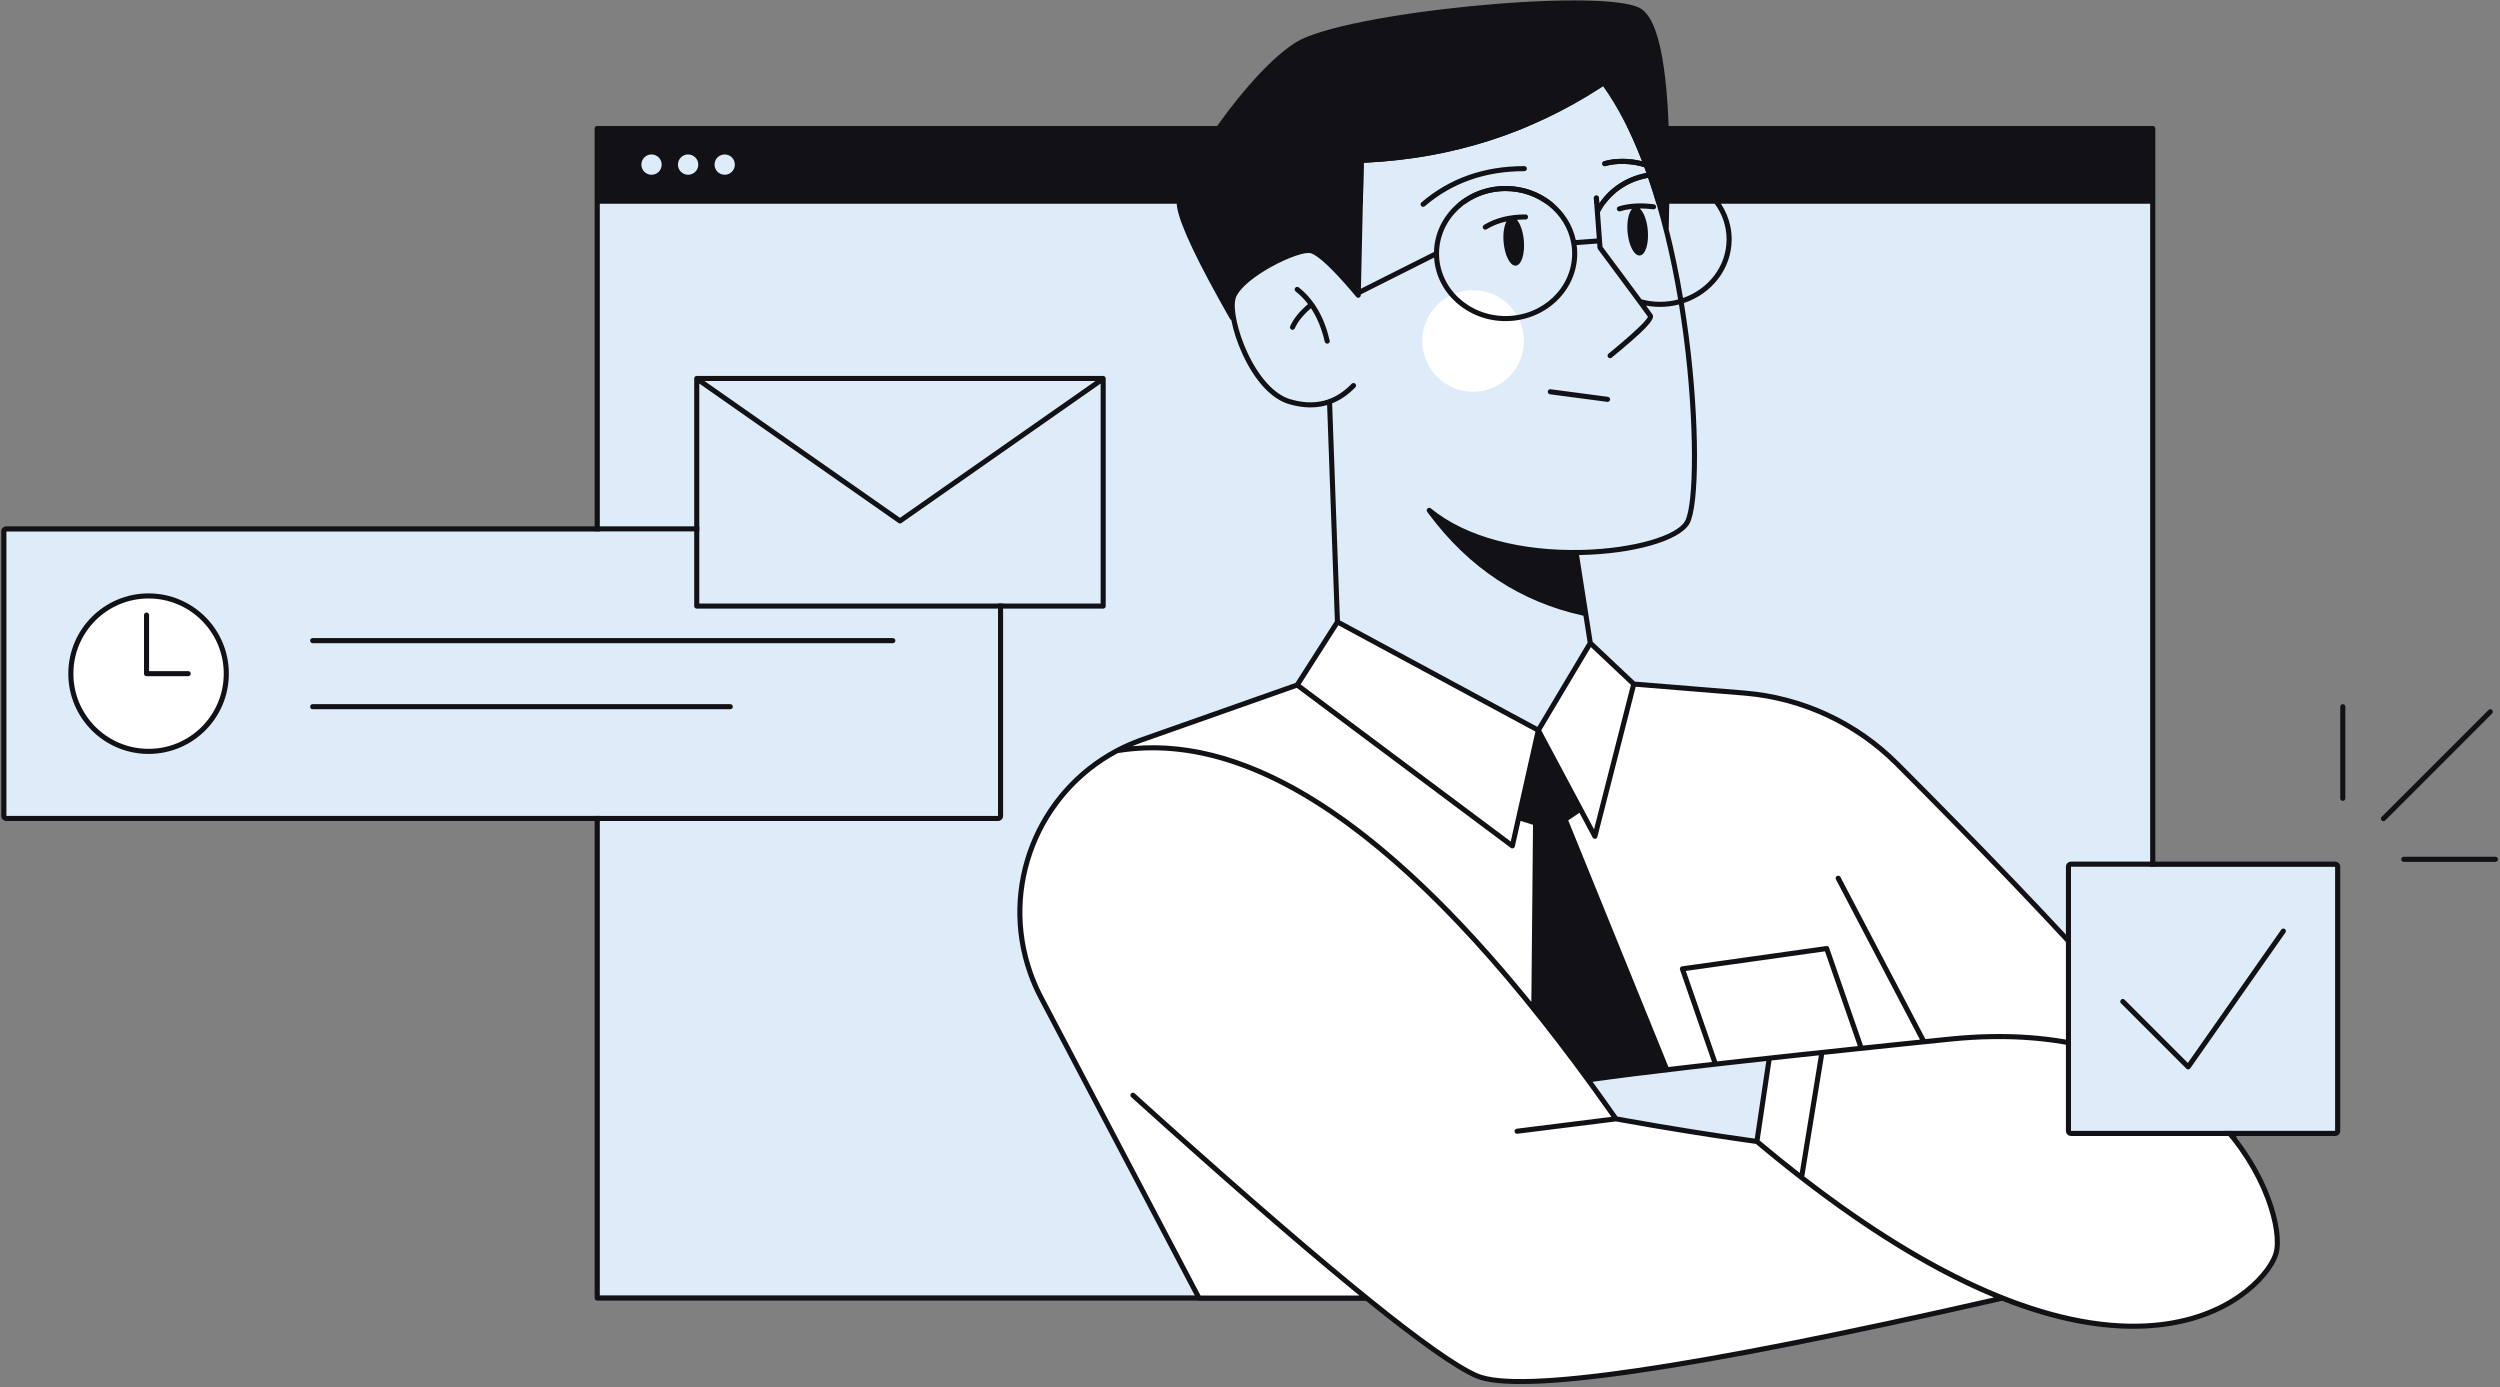 <svg width="346" height="192" viewBox="0 0 346 192" fill="none" xmlns="http://www.w3.org/2000/svg">
<rect x="0" y="0" width="346" height="192" fill="#808080" stroke="none"/>
<path fill-rule="evenodd" clip-rule="evenodd" d="M297.594 18.14V179.297H83V18.14L297.594 18.14Z" fill="#DDECF8"/>
<path fill-rule="evenodd" clip-rule="evenodd" d="M298.297 17.753C298.277 17.576 298.127 17.438 297.945 17.438H82.648L82.612 17.439C82.435 17.457 82.297 17.607 82.297 17.789V179.684C82.317 179.862 82.466 180 82.648 180H297.945L297.981 179.998C298.159 179.98 298.297 179.83 298.297 179.648V17.753ZM83 28.195H297.594V179.297H83V28.195ZM90.172 24.188C90.948 24.188 91.578 23.558 91.578 22.781C91.578 22.005 90.948 21.375 90.172 21.375C89.395 21.375 88.766 22.005 88.766 22.781C88.766 23.558 89.395 24.188 90.172 24.188ZM96.641 22.781C96.641 23.558 96.011 24.188 95.234 24.188C94.458 24.188 93.828 23.558 93.828 22.781C93.828 22.005 94.458 21.375 95.234 21.375C96.011 21.375 96.641 22.005 96.641 22.781ZM100.297 24.188C101.074 24.188 101.703 23.558 101.703 22.781C101.703 22.005 101.074 21.375 100.297 21.375C99.52 21.375 98.891 22.005 98.891 22.781C98.891 23.558 99.52 24.188 100.297 24.188Z" fill="#121216"/>
<path fill-rule="evenodd" clip-rule="evenodd" d="M244.456 146.846L242.857 157.583C237.022 156.775 230.877 155.791 224.423 154.632L223.704 154.502L223.846 154.527C222.697 152.885 221.554 151.282 220.417 149.72L221.508 149.568C224.839 149.114 229.201 148.575 234.596 147.952L235.522 147.846L237.39 147.633C237.426 147.636 237.463 147.633 237.499 147.625L237.526 147.617L238.963 147.455L241.964 147.12L244.456 146.846ZM221.048 33.708L221.091 34.303L221.097 34.342C221.104 34.381 221.118 34.419 221.138 34.453L221.16 34.487L222.236 35.934L225.398 40.196L227.122 42.535L227.866 43.559L228.076 43.857L228.064 43.883C228.036 43.938 227.991 44.011 227.928 44.097C227.799 44.275 227.606 44.498 227.351 44.764L227.28 44.838L227.129 44.992L226.965 45.154L226.809 45.307C226.595 45.513 226.356 45.736 226.092 45.976L225.958 46.098L225.678 46.349L225.411 46.586L224.985 46.958L224.558 47.325L224.128 47.691L223.693 48.057L223.236 48.439L222.612 48.954C222.462 49.077 222.441 49.298 222.564 49.448C222.687 49.598 222.909 49.62 223.059 49.497L223.698 48.97C227.575 45.756 229.092 44.222 228.73 43.572L228.718 43.552L228.668 43.477L228.531 43.281L228.37 43.056L227.817 42.295C228.448 42.413 229.095 42.473 229.749 42.473C230.655 42.473 231.533 42.358 232.367 42.143C232.608 43.633 232.829 45.148 233.028 46.684C234.536 58.317 234.494 69.849 233.196 72.136C232.059 74.139 226.207 75.859 219.415 76.093L219.209 76.099L218.787 76.11C210.561 76.28 202.888 74.356 198.032 70.359C197.882 70.235 197.66 70.257 197.537 70.407C197.438 70.527 197.432 70.694 197.512 70.819L197.704 71.081C203.239 78.535 210.3 83.228 218.887 85.158L219.147 85.216L219.729 88.927L212.775 100.598L185.446 85.86L184.37 55.886L184.367 55.85L184.362 55.826C185.52 55.366 186.593 54.626 187.58 53.604C187.715 53.464 187.711 53.242 187.571 53.107C187.432 52.972 187.209 52.976 187.074 53.115C184.742 55.531 181.932 56.24 178.587 55.254C176.333 54.59 174.198 52.151 172.636 48.787C171.281 45.869 170.614 42.711 171.003 41.316C171.315 40.194 172.971 38.691 175.261 37.325L175.387 37.25L175.646 37.1L175.91 36.95L176.142 36.823C178.457 35.567 180.723 34.816 181.435 35.051C182.439 35.384 184.274 37.076 186.875 40.1L187.235 40.52L187.473 40.802L187.711 41.086L187.734 41.111C187.94 41.316 188.297 41.192 188.33 40.904L188.332 40.868L188.335 40.748L198.478 35.651C198.786 40.559 203.103 44.442 208.375 44.442C213.791 44.442 218.2 40.343 218.287 35.245L218.289 35.09L218.287 34.935C218.283 34.66 218.265 34.388 218.236 34.12L218.212 33.919L221.048 33.708ZM208.375 26.442C212.9 26.442 216.658 29.505 217.437 33.537C217.432 33.565 217.43 33.594 217.432 33.624C217.436 33.679 217.453 33.73 217.479 33.774C217.549 34.203 217.585 34.643 217.585 35.09C217.585 39.862 213.466 43.739 208.375 43.739C203.283 43.739 199.164 39.862 199.164 35.09C199.164 30.319 203.283 26.442 208.375 26.442ZM228.105 24.611C229.836 29.611 231.225 35.309 232.252 41.447C231.457 41.657 230.617 41.77 229.75 41.77C228.977 41.77 228.218 41.681 227.483 41.506L227.3 41.461L227.182 41.429L225.876 39.66L221.785 34.149L221.435 29.395C222.693 26.926 225.112 25.169 227.945 24.64L228.105 24.611ZM221.873 11.93C223.908 14.758 225.71 18.273 227.268 22.319C225.544 21.873 223.463 21.865 221.996 22.313C221.81 22.369 221.705 22.566 221.762 22.752C221.819 22.937 222.015 23.042 222.201 22.985C223.682 22.533 225.907 22.593 227.579 23.142C227.676 23.405 227.773 23.671 227.868 23.939C225.212 24.421 222.886 25.91 221.423 28.042L221.345 28.159L221.288 27.383L221.283 27.347C221.252 27.172 221.093 27.044 220.911 27.058C220.73 27.071 220.59 27.22 220.585 27.398L220.586 27.434L220.996 33.006L218.091 33.222C217.182 28.992 213.248 25.803 208.518 25.74L208.374 25.739L208.211 25.74C202.945 25.82 198.671 29.775 198.468 34.722L198.463 34.872L188.353 39.952L188.743 22.526L189.156 22.506C200.899 21.909 211.605 18.514 221.266 12.323L221.559 12.135L221.873 11.93Z" fill="#DDECF8"/>
<path fill-rule="evenodd" clip-rule="evenodd" d="M185.102 86.074L212.905 101.068L220.096 88.998L226.112 94.67L241.41 95.918C249.393 96.569 256.884 100.038 262.544 105.704C285.802 128.987 301.375 146.278 309.263 157.577C309.489 157.901 309.694 158.212 309.879 158.511C314.424 164.725 315.746 171.053 314.981 173.531C313.655 177.823 302.329 189.633 277.152 179.645L277.153 179.653C234.505 189.395 210.234 192.977 204.342 190.399L204.171 190.322C201.33 189.026 196.318 185.47 189.135 179.654L165.944 179.653L144.063 138.035C143.494 136.952 143.004 135.83 142.597 134.676C137.993 121.625 144.726 107.325 157.653 102.527L158.047 102.385L179.532 94.806L185.102 86.074ZM243.153 157.979L244.871 146.446L242.699 146.686C235.94 147.44 228.62 148.32 220.736 149.328L220.096 149.41L223.642 154.848C230.491 156.088 236.995 157.131 243.153 157.979Z" fill="white"/>
<mask id="mask0_601_10852" style="mask-type:alpha" maskUnits="userSpaceOnUse" x="141" y="86" width="175" height="106">
<path fill-rule="evenodd" clip-rule="evenodd" d="M185.102 86.074L212.905 101.068L220.096 88.998L226.112 94.67L241.41 95.918C249.393 96.569 256.884 100.038 262.544 105.704C285.802 128.987 301.375 146.278 309.263 157.577C309.489 157.901 309.694 158.212 309.879 158.511C314.424 164.725 315.746 171.053 314.981 173.531C313.655 177.823 302.329 189.633 277.152 179.645L277.153 179.653C234.505 189.395 210.234 192.977 204.342 190.399L204.171 190.322C201.33 189.026 196.318 185.47 189.135 179.654L165.944 179.653L144.063 138.035C143.494 136.952 143.004 135.83 142.597 134.676C137.993 121.625 144.726 107.325 157.653 102.527L158.047 102.385L179.532 94.806L185.102 86.074ZM243.153 157.979L244.871 146.446L242.699 146.686C235.94 147.44 228.62 148.32 220.736 149.328L220.096 149.41L223.642 154.848C230.491 156.088 236.995 157.131 243.153 157.979Z" fill="white"/>
</mask>
<g mask="url(#mask0_601_10852)">
</g>
<path fill-rule="evenodd" clip-rule="evenodd" d="M203.875 40.153C207.758 40.153 210.906 43.301 210.906 47.184C210.906 51.067 207.758 54.215 203.875 54.215C199.991 54.215 196.843 51.067 196.843 47.184C196.843 43.301 199.991 40.153 203.875 40.153Z" fill="white"/>
<path fill-rule="evenodd" clip-rule="evenodd" d="M165.652 179.849L165.633 179.816L143.752 138.198C143.175 137.101 142.678 135.963 142.266 134.793C137.988 122.667 143.363 109.479 154.377 103.614C154.403 103.595 154.432 103.579 154.464 103.568C155.443 103.052 156.466 102.593 157.531 102.198L157.93 102.053L179.301 94.514L184.747 85.977L183.673 56.063C182.061 56.535 180.296 56.491 178.388 55.929C175.898 55.195 173.637 52.613 171.998 49.083C171.243 47.456 170.692 45.758 170.409 44.286C170.339 44.258 170.278 44.206 170.238 44.136L169.945 43.621L169.525 42.879L169 41.944L168.636 41.289C164.77 34.307 162.846 29.906 162.846 27.995C162.846 26.379 165.176 22.054 168.469 17.419L168.571 17.276C172.247 12.128 176.231 7.806 179.346 5.86C185.98 1.713 221.245 -1.73 226.884 1.076C229.696 2.475 231.051 10.017 231.065 23.852C235.915 24.458 239.664 28.373 239.664 33.121C239.664 37.199 236.899 40.662 233.047 41.943C233.272 43.325 233.478 44.728 233.667 46.15L233.725 46.593C235.255 58.394 235.213 70.007 233.808 72.483C232.467 74.845 226.096 76.662 218.802 76.813L218.544 76.817L220.424 88.824L226.263 94.33L241.439 95.568C249.505 96.226 257.073 99.731 262.792 105.456C286.065 128.752 301.649 146.056 309.551 157.376C309.593 157.437 309.614 157.506 309.614 157.575C311.634 160.184 313.19 162.978 314.227 165.749C315.441 168.995 315.829 171.975 315.316 173.635C314.751 175.466 312.838 177.826 310.135 179.705C306.687 182.101 302.231 183.607 296.919 183.864C291.028 184.15 284.417 182.925 277.091 180.028L277.224 179.997L275.954 180.287C233.973 189.837 210.141 193.32 204.201 190.721C201.377 189.485 196.316 185.915 189.01 180.005L165.94 180.004C165.827 180.003 165.718 179.947 165.652 179.849ZM154.709 104.234C143.996 109.938 138.768 122.766 142.929 134.559C143.294 135.593 143.726 136.602 144.223 137.579L144.374 137.871L166.156 179.301L188.144 179.302L187.175 178.51C179.325 172.072 169.125 163.184 156.563 151.841C156.419 151.711 156.408 151.488 156.538 151.344C156.668 151.2 156.89 151.189 157.034 151.319L158.568 152.702L160.048 154.034L161.477 155.316C184.626 176.07 198.985 187.672 204.483 190.077C210.216 192.585 234.125 189.086 275.951 179.566C266.362 175.587 255.571 168.784 243.586 158.799L243.005 158.313L242.444 158.236L241.112 158.048C235.766 157.285 230.166 156.377 224.312 155.326L223.632 155.204L210.01 156.911C209.83 156.933 209.664 156.815 209.624 156.641L209.618 156.606C209.595 156.425 209.714 156.259 209.888 156.219L209.923 156.213L223.018 154.572L222.575 153.94C196.941 117.58 174.304 101.035 154.709 104.234ZM269.879 144.166L263.418 144.831C259.539 145.233 255.885 145.616 252.458 145.982L252.456 146.006L249.716 162.821C258.878 169.899 267.335 175.045 275.092 178.409C283.323 181.978 290.596 183.467 296.885 183.162C302.065 182.911 306.394 181.448 309.734 179.127C312.316 177.333 314.13 175.095 314.645 173.427C315.102 171.946 314.733 169.109 313.568 165.995C312.186 162.302 309.855 158.559 306.713 155.29C298.575 146.823 286.258 142.49 269.879 144.166ZM251.734 146.059L246.991 146.569L245.179 146.767L243.53 157.836L243.905 158.15C245.656 159.61 247.382 161.004 249.084 162.331L251.734 146.059ZM244.456 146.846L241.964 147.12L238.963 147.455L237.526 147.617L237.535 147.614C237.487 147.631 237.438 147.637 237.39 147.633L233.989 148.022C228.272 148.685 223.747 149.251 220.417 149.72C221.554 151.282 222.697 152.885 223.846 154.527L223.704 154.502L225.139 154.76C231.332 155.864 237.238 156.805 242.857 157.583L244.456 146.846ZM226.38 95.044L221.073 115.828C220.996 116.126 220.606 116.185 220.441 115.939L220.422 115.906L218.6 112.491L217.044 113.537L230.911 147.676L233.615 147.358L236.942 146.976L232.511 134.206C232.443 134.008 232.561 133.798 232.758 133.749L232.794 133.742L252.763 130.93C252.917 130.908 253.066 130.99 253.131 131.13L253.144 131.163L257.842 144.705L262.548 144.214L265.722 143.887L254.096 121.709C254.006 121.537 254.072 121.325 254.244 121.235C254.405 121.151 254.601 121.203 254.699 121.35L254.719 121.383L266.475 143.809L268.451 143.605L269.808 143.466C285.404 141.87 297.414 145.671 305.685 153.298C297.118 142.117 282.653 126.332 262.295 105.953C256.75 100.402 249.429 96.982 241.619 96.289L241.382 96.269L226.38 95.044ZM252.575 131.666L233.315 134.379L237.657 146.895L241.226 146.494C245.93 145.972 251.23 145.401 257.124 144.781L252.575 131.666ZM179.472 95.2L158.164 102.716C157.679 102.887 157.203 103.072 156.735 103.269C173.195 101.768 191.588 113.577 211.938 138.656L212.169 114.15L210.448 113.605L209.652 117.146C209.599 117.383 209.33 117.492 209.128 117.37L209.099 117.35L179.472 95.2ZM185.223 86.538L180.004 94.719L209.085 116.462L212.503 101.251L185.223 86.538ZM220.173 89.554L213.308 101.077L220.615 114.776L225.721 94.784L220.173 89.554ZM221.048 33.708L218.212 33.919C218.256 34.252 218.281 34.592 218.287 34.935L218.289 35.09C218.289 40.26 213.845 44.442 208.375 44.442C203.103 44.442 198.786 40.559 198.478 35.651L188.335 40.748L188.332 40.868C188.325 41.181 187.948 41.325 187.734 41.111L187.711 41.086L187.473 40.802L187.235 40.52C184.443 37.233 182.484 35.399 181.435 35.051C180.699 34.808 178.304 35.618 175.91 36.95L175.646 37.1L175.387 37.25L175.137 37.399C172.911 38.745 171.31 40.215 171.003 41.316C170.614 42.711 171.281 45.869 172.636 48.787C174.198 52.151 176.333 54.59 178.587 55.254C181.932 56.24 184.742 55.531 187.074 53.116C187.209 52.976 187.432 52.972 187.571 53.107C187.711 53.242 187.715 53.464 187.58 53.604C186.593 54.626 185.52 55.366 184.362 55.826L184.367 55.85L184.37 55.886L185.446 85.86L212.775 100.598L219.729 88.927L219.147 85.216C210.443 83.322 203.295 78.61 197.704 71.081L197.534 70.849C197.432 70.722 197.429 70.537 197.537 70.407C197.66 70.257 197.882 70.235 198.032 70.359C202.888 74.356 210.561 76.28 218.787 76.11L219.209 76.099C226.088 75.894 232.047 74.16 233.196 72.136C234.494 69.849 234.536 58.317 233.028 46.684C232.829 45.148 232.608 43.633 232.367 42.143C231.533 42.358 230.655 42.473 229.749 42.473C229.095 42.473 228.448 42.413 227.817 42.295L228.37 43.056L228.531 43.281L228.668 43.477L228.718 43.552C229.146 44.223 227.453 45.885 223.059 49.497C222.909 49.62 222.687 49.599 222.564 49.449C222.441 49.298 222.462 49.077 222.612 48.954L223.236 48.439L223.693 48.057L224.128 47.691L224.558 47.325L224.985 46.958L225.411 46.586L225.678 46.349L225.958 46.098L226.222 45.857C226.435 45.662 226.631 45.478 226.809 45.307L226.965 45.154L227.129 44.992L227.28 44.838C227.571 44.539 227.787 44.291 227.928 44.097C227.991 44.011 228.036 43.938 228.064 43.883L228.076 43.857L227.866 43.559L227.122 42.535L225.398 40.196L222.236 35.934L221.16 34.487C221.128 34.444 221.106 34.394 221.096 34.342L221.091 34.303L221.048 33.708ZM214.572 53.869L214.608 53.872L222.536 54.921C222.728 54.947 222.864 55.123 222.838 55.316C222.814 55.496 222.658 55.626 222.48 55.621L222.444 55.618L214.516 54.569C214.323 54.544 214.188 54.367 214.213 54.175C214.237 53.994 214.394 53.864 214.572 53.869ZM179.75 39.778C181.86 41.452 183.286 43.907 184.029 47.132C184.073 47.321 183.955 47.51 183.766 47.553C183.577 47.597 183.388 47.479 183.344 47.29C182.928 45.485 182.294 43.943 181.441 42.659C180.333 43.617 179.589 44.545 179.204 45.437C179.127 45.615 178.92 45.697 178.742 45.62C178.564 45.543 178.482 45.336 178.559 45.158C178.996 44.144 179.821 43.121 181.031 42.084C180.525 41.42 179.952 40.835 179.313 40.328C179.161 40.208 179.136 39.987 179.256 39.834C179.377 39.682 179.598 39.657 179.75 39.778ZM208.375 26.442C203.283 26.442 199.164 30.319 199.164 35.09C199.164 39.862 203.283 43.739 208.375 43.739C213.466 43.739 217.585 39.862 217.585 35.09C217.585 34.643 217.549 34.203 217.479 33.774C217.453 33.73 217.436 33.679 217.432 33.624C217.43 33.594 217.432 33.565 217.437 33.537C216.658 29.505 212.9 26.442 208.375 26.442ZM228.105 24.611L228.085 24.615C225.191 25.112 222.713 26.886 221.435 29.395L221.785 34.149L225.876 39.66L227.182 41.429L227.3 41.461C228.091 41.665 228.913 41.77 229.75 41.77C230.617 41.77 231.457 41.657 232.252 41.447C231.225 35.309 229.836 29.611 228.105 24.611ZM231.064 24.561L231.064 24.721C231.057 26.871 231.02 29.167 230.951 31.611C230.951 31.638 230.947 31.664 230.94 31.689C231.708 34.718 232.372 37.915 232.931 41.24C236.452 40.024 238.96 36.845 238.96 33.121C238.96 28.768 235.532 25.16 231.064 24.561ZM221.873 11.93L221.559 12.135C211.821 18.445 201.018 21.903 189.156 22.506L188.743 22.526L188.353 39.952L198.463 34.872C198.585 29.855 202.892 25.821 208.211 25.74L208.374 25.739C213.168 25.739 217.173 28.95 218.091 33.222L220.996 33.006L220.586 27.434C220.572 27.241 220.717 27.072 220.911 27.058C221.093 27.044 221.252 27.172 221.283 27.347L221.288 27.383L221.345 28.159C222.802 25.964 225.164 24.43 227.868 23.939C227.773 23.671 227.676 23.405 227.579 23.142C225.907 22.593 223.682 22.533 222.201 22.985C222.015 23.042 221.819 22.937 221.762 22.752C221.705 22.566 221.81 22.369 221.996 22.313C223.463 21.865 225.544 21.873 227.268 22.319C225.71 18.273 223.908 14.758 221.873 11.93ZM211.136 29.676C211.331 29.676 211.488 29.834 211.488 30.028C211.488 30.222 211.331 30.379 211.136 30.379C210.727 30.379 210.33 30.396 209.945 30.43C210.415 30.975 210.792 32.036 210.9 33.28C211.063 35.137 210.567 36.697 209.794 36.765C209.02 36.833 208.261 35.382 208.099 33.525C207.995 32.344 208.158 31.282 208.49 30.649C207.475 30.873 206.561 31.234 205.746 31.734C205.58 31.835 205.364 31.783 205.262 31.618C205.161 31.452 205.213 31.236 205.378 31.134C206.967 30.161 208.889 29.676 211.136 29.676ZM228.9 28.273C229.092 28.297 229.228 28.473 229.204 28.666C229.179 28.858 229.003 28.995 228.811 28.97C228.155 28.887 227.529 28.848 226.933 28.853C227.479 29.321 227.935 30.483 228.057 31.874C228.219 33.731 227.724 35.291 226.95 35.359C226.176 35.426 225.417 33.976 225.255 32.119C225.13 30.698 225.392 29.45 225.868 28.913C225.289 28.974 224.742 29.083 224.227 29.239C224.041 29.296 223.844 29.191 223.788 29.005C223.732 28.819 223.837 28.623 224.023 28.566C225.442 28.136 227.068 28.04 228.9 28.273ZM210.967 22.988C211.161 22.988 211.318 23.145 211.318 23.34C211.318 23.534 211.161 23.691 210.967 23.691C205.555 23.691 200.966 25.309 197.184 28.547C197.036 28.673 196.814 28.656 196.688 28.508C196.562 28.361 196.579 28.139 196.726 28.012C200.639 24.663 205.391 22.988 210.967 22.988Z" fill="#121216"/>
<path fill-rule="evenodd" clip-rule="evenodd" d="M138.125 73.547V112.922H0.875V73.547H138.125Z" fill="#DDECF8"/>
<path fill-rule="evenodd" clip-rule="evenodd" d="M138.125 72.844C138.498 72.844 138.803 73.134 138.827 73.501L138.828 73.547V112.922C138.828 113.295 138.538 113.6 138.171 113.624L138.125 113.625H0.875C0.502 113.625 0.197 113.335 0.173 112.968L0.172 112.922V73.547C0.172 73.174 0.462 72.869 0.829 72.845L0.875 72.844H138.125ZM138.125 73.547H0.875V112.922H138.125V73.547ZM101.07 97.453C101.264 97.453 101.422 97.611 101.422 97.805C101.422 97.999 101.264 98.156 101.07 98.156H43.273C43.079 98.156 42.922 97.999 42.922 97.805C42.922 97.611 43.079 97.453 43.273 97.453H101.07ZM123.57 88.312C123.764 88.312 123.922 88.47 123.922 88.664C123.922 88.858 123.764 89.016 123.57 89.016H43.273C43.079 89.016 42.922 88.858 42.922 88.664C42.922 88.47 43.079 88.312 43.273 88.312H123.57Z" fill="#121216"/>
<path fill-rule="evenodd" clip-rule="evenodd" d="M20.562 82.828C14.815 82.828 10.156 87.487 10.156 93.234C10.156 98.982 14.815 103.641 20.562 103.641C26.31 103.641 30.969 98.982 30.969 93.234C30.969 87.487 26.31 82.828 20.562 82.828Z" fill="white"/>
<path fill-rule="evenodd" clip-rule="evenodd" d="M20.562 82.125C26.698 82.125 31.672 87.099 31.672 93.234C31.672 99.37 26.698 104.344 20.562 104.344C14.427 104.344 9.453 99.37 9.453 93.234C9.453 87.099 14.427 82.125 20.562 82.125ZM20.562 82.828C14.815 82.828 10.156 87.487 10.156 93.234C10.156 98.982 14.815 103.641 20.562 103.641C26.31 103.641 30.969 98.982 30.969 93.234C30.969 87.487 26.31 82.828 20.562 82.828ZM20.281 84.77C20.463 84.77 20.613 84.909 20.631 85.086L20.633 85.122V92.883H26.048C26.23 92.883 26.38 93.021 26.398 93.198L26.399 93.234C26.399 93.416 26.261 93.566 26.084 93.584L26.048 93.586H20.281C20.099 93.586 19.95 93.448 19.931 93.27L19.93 93.234V85.122C19.93 84.928 20.087 84.77 20.281 84.77Z" fill="#121216"/>
<path fill-rule="evenodd" clip-rule="evenodd" d="M152.328 52.734V83.531H96.781V52.734H152.328Z" fill="#DDECF8"/>
<path fill-rule="evenodd" clip-rule="evenodd" d="M152.68 52.031C152.862 52.031 153.011 52.17 153.029 52.347L153.031 52.383V83.883C153.031 84.065 152.893 84.215 152.716 84.233L152.68 84.234H96.43C96.248 84.234 96.098 84.096 96.08 83.919L96.078 83.883V52.383C96.078 52.201 96.216 52.051 96.394 52.033L96.43 52.031H152.68ZM152.328 53.084L124.756 72.385C124.646 72.462 124.503 72.469 124.387 72.406L124.353 72.385L96.781 53.085V83.531H152.328V53.084ZM151.603 52.734H97.507L124.555 71.668L151.603 52.734Z" fill="#121216"/>
<path fill-rule="evenodd" clip-rule="evenodd" d="M323.188 119.953V156.516H286.625V119.953H323.188Z" fill="#DDECF8"/>
<path fill-rule="evenodd" clip-rule="evenodd" d="M323.188 119.25H286.625C286.237 119.25 285.922 119.565 285.922 119.953V156.516C285.922 156.904 286.237 157.219 286.625 157.219H323.188C323.576 157.219 323.891 156.904 323.891 156.516V119.953C323.891 119.565 323.576 119.25 323.188 119.25ZM323.188 119.953V156.516H286.625V119.953H323.188Z" fill="#121216"/>
<path fill-rule="evenodd" clip-rule="evenodd" d="M315.728 128.659C315.839 128.5 316.058 128.462 316.217 128.573C316.366 128.677 316.409 128.875 316.324 129.03L316.304 129.063L303.133 147.858C303.015 148.026 302.781 148.056 302.625 147.93L302.597 147.905L293.548 138.857C293.411 138.719 293.411 138.497 293.548 138.359C293.676 138.231 293.879 138.223 294.017 138.334L294.045 138.359L302.797 147.112L315.728 128.659Z" fill="#121216"/>
<path fill-rule="evenodd" clip-rule="evenodd" d="M345.364 118.575C345.558 118.575 345.715 118.732 345.715 118.926C345.715 119.108 345.577 119.258 345.4 119.276L345.364 119.278H332.68C332.486 119.278 332.328 119.12 332.328 118.926C332.328 118.744 332.466 118.595 332.644 118.577L332.68 118.575H345.364ZM344.909 98.259C345.037 98.387 345.046 98.59 344.935 98.728L344.909 98.756L330.116 113.55C329.978 113.687 329.756 113.687 329.619 113.55C329.49 113.422 329.482 113.219 329.593 113.081L329.619 113.053L344.412 98.259C344.549 98.122 344.772 98.122 344.909 98.259ZM324.242 97.453C324.424 97.453 324.574 97.591 324.592 97.769L324.594 97.805V110.489C324.594 110.683 324.436 110.84 324.242 110.84C324.06 110.84 323.91 110.702 323.892 110.525L323.891 110.489V97.805C323.891 97.611 324.048 97.453 324.242 97.453Z" fill="#121216"/>
</svg>
